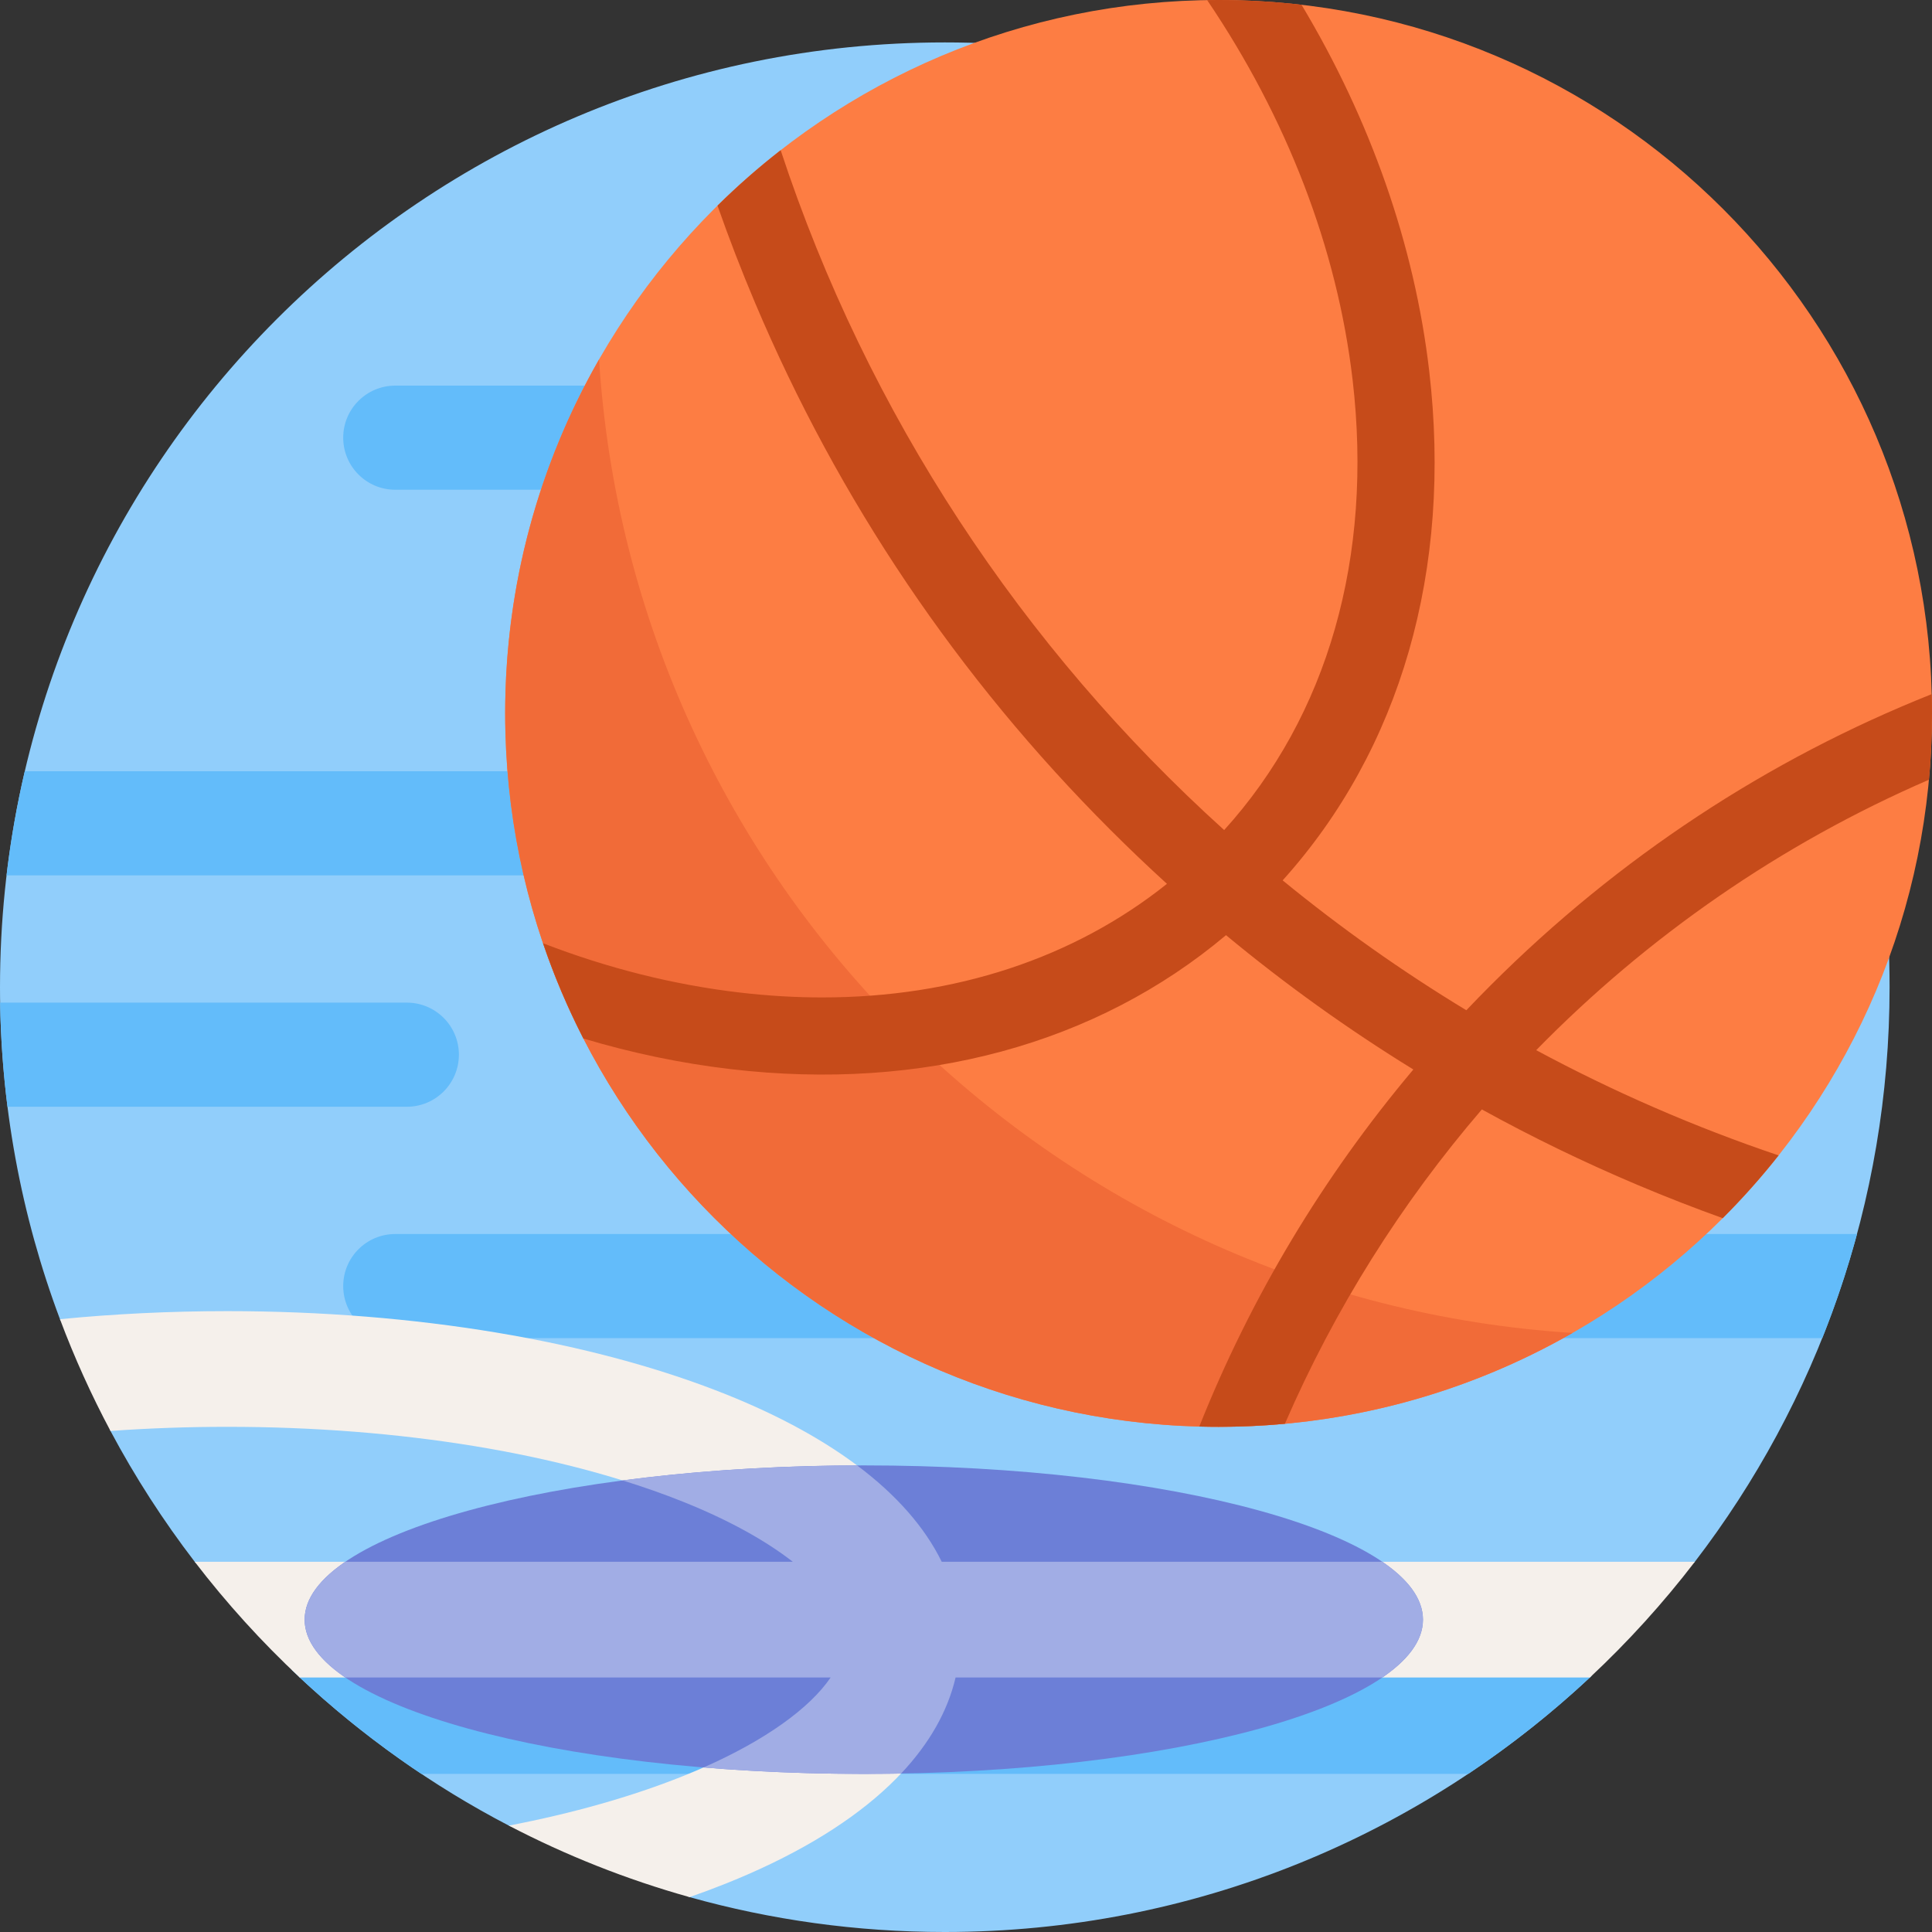 <svg id="Capa_1" enable-background="new 0 0 501 501" height="512" viewBox="0 0 501 501" width="512" xmlns="http://www.w3.org/2000/svg"><rect x="0" y="0" width="501" height="501" fill="#333333" stroke="none"/><g><path d="m490 256c0 56.056-18.826 107.716-50.5 149-.777 1.012-4.208 1.333-5 2.333-6.526 8.237-13.153 15.171-20.667 22.5-1.246 1.216-.276 3.978-1.548 5.167-43.788 40.94-102.61 66-167.285 66-22.933 0-45.131-3.151-66.183-9.044-1.236-.346-2.214-3.217-3.442-3.581-13.657-4.057-23.579-7.24-36.125-13.5-1.279-.638-6.042-.804-7.308-1.464-19.819-10.327-38.05-23.286-54.228-38.411-.708-.662-.264-3.579-.965-4.25-7.849-7.514-12.454-13.382-19.25-21.875-1.048-1.309-5.976-2.541-6.997-3.871-8.174-10.654-15.493-21.999-21.853-33.932-.669-1.256 1.373-2.178.725-3.447-3.554-6.958-7.362-15.302-10.25-22.625-.493-1.249-3.1-1.651-3.572-2.911-10.053-26.783-15.552-55.794-15.552-86.089 0-135.31 109.69-245 245-245s245 109.69 245 245z" fill="#91cefb"/><path d="m162 227h-160.302c1.081-9.164 2.667-18.174 4.731-27h155.571c7.456 0 13.5 6.044 13.5 13.5s-6.044 13.5-13.5 13.5zm-59.5-100h183c7.456 0 13.5-6.044 13.5-13.5s-6.044-13.5-13.5-13.5h-183c-7.456 0-13.5 6.044-13.5 13.5s6.044 13.5 13.5 13.5zm16.5 146.5c0-7.456-6.044-13.5-13.5-13.5h-105.468c.146 9.13.792 18.139 1.911 27h103.557c7.456 0 13.5-6.044 13.5-13.5zm-9.727 186.5h271.454c11.294-7.529 21.928-15.972 31.795-25.222.677-.635.22-1.778-.708-1.778h-336.213c10.392 9.948 21.658 18.991 33.672 27zm-6.773-140c-7.456 0-13.5 6.044-13.5 13.5s6.044 13.5 13.5 13.5h370.043c3.507-8.762 6.523-17.773 9.013-27z" fill="#63bcfa"/><path d="m439.5 405c-8.237 10.737-17.344 20.772-27.214 30h-164.488c-4.943 21.164-25.646 39.871-59.532 53.425-3.065 1.226-6.217 2.403-9.449 3.531-16.383-4.586-32.072-10.832-46.875-18.545 16.592-3.195 31.851-7.508 45.183-12.841 18.658-7.463 32.204-16.657 38.274-25.57h-137.684c-9.87-9.228-18.977-19.263-27.214-30h155.092c-7.095-5.54-16.778-10.895-28.467-15.57-31.324-12.53-73.293-19.43-118.174-19.43-10.285 0-20.416.362-30.301 1.072-4.967-9.318-9.349-18.995-13.098-28.982 14.059-1.38 28.605-2.09 43.399-2.09 48.607 0 94.532 7.662 129.314 21.575 28.441 11.376 47.596 26.382 55.94 43.425z" fill="#f5f0eb"/><path d="m369 420c0 22.091-64.919 40-145 40s-145-17.909-145-40 64.919-40 145-40 145 17.909 145 40z" fill="#6c7fd7"/><path d="m244.206 405h114.253c6.797 4.632 10.541 9.695 10.541 15s-3.744 10.368-10.541 15h-110.661c-2.054 8.793-6.828 17.161-14.137 24.912-3.193.058-6.415.088-9.661.088-14.441 0-28.388-.582-41.551-1.667 15.911-7.021 27.474-15.292 32.951-23.333h-125.859c-6.797-4.632-10.541-9.695-10.541-15s3.744-10.368 10.541-15h116.052c-7.095-5.54-16.778-10.895-28.467-15.57-4.964-1.986-10.197-3.83-15.665-5.528 18.442-2.436 39.042-3.828 60.793-3.899 10.166 7.612 17.558 16.022 21.952 24.997z" fill="#a1ade5"/><path d="m131 185c0-102.173 82.827-185 185-185s185 82.827 185 185-82.827 185-185 185-185-82.827-185-185z" fill="#fd7d43"/><path d="m407.795 345.655c-27.051 15.49-58.389 24.345-91.795 24.345-102.173 0-185-82.827-185-185 0-33.406 8.855-64.744 24.345-91.795 8.622 135.468 116.982 243.828 252.45 252.45z" fill="#f16b38"/><path d="m313.037.024c.986-.015 1.973-.024 2.963-.024 7.275 0 14.452.421 21.508 1.237 17.878 29.851 29.285 62.225 33.106 94.92 6.032 51.609-7.436 98.203-37.999 132.139 15.028 12.308 30.942 23.571 47.632 33.678 2.062-2.172 4.156-4.321 6.281-6.446 33.187-33.187 72.047-58.663 114.405-75.531.044 1.662.067 3.33.067 5.003 0 5.798-.268 11.533-.789 17.194-38.421 16.644-72.96 40.611-101.846 70.132 20.019 10.771 41.031 19.927 62.86 27.292-4.511 5.707-9.35 11.143-14.49 16.277-7.457-2.676-14.855-5.564-22.189-8.663-13.815-5.838-27.248-12.356-40.276-19.537-20.875 24.29-38.174 51.737-51.075 81.516-5.662.521-11.397.789-17.195.789-1.673 0-3.341-.023-5.003-.067 13.298-33.395 31.947-64.615 55.507-92.596-16.964-10.446-33.177-22.071-48.579-34.834-33.581 28.26-78.663 40.56-128.404 34.747-12.84-1.501-25.631-4.172-38.238-7.945-4.062-7.921-7.57-16.174-10.471-24.706 16.68 6.447 33.819 10.775 51.032 12.787 7.249.848 14.382 1.267 21.368 1.267 34.366 0 65.228-10.149 89.399-29.459-5.007-4.562-9.92-9.251-14.736-14.067-39.473-39.474-70.462-85.457-92.105-136.672-3.507-8.3-6.744-16.681-9.709-25.137 5.17-5.102 10.64-9.902 16.379-14.371 22.543 68.468 62.669 129.025 115.009 176.302 26.865-29.643 38.671-70.838 33.302-116.769-3.988-34.107-17.064-67.919-37.714-98.456z" fill="#c64b1a"/></g></svg>